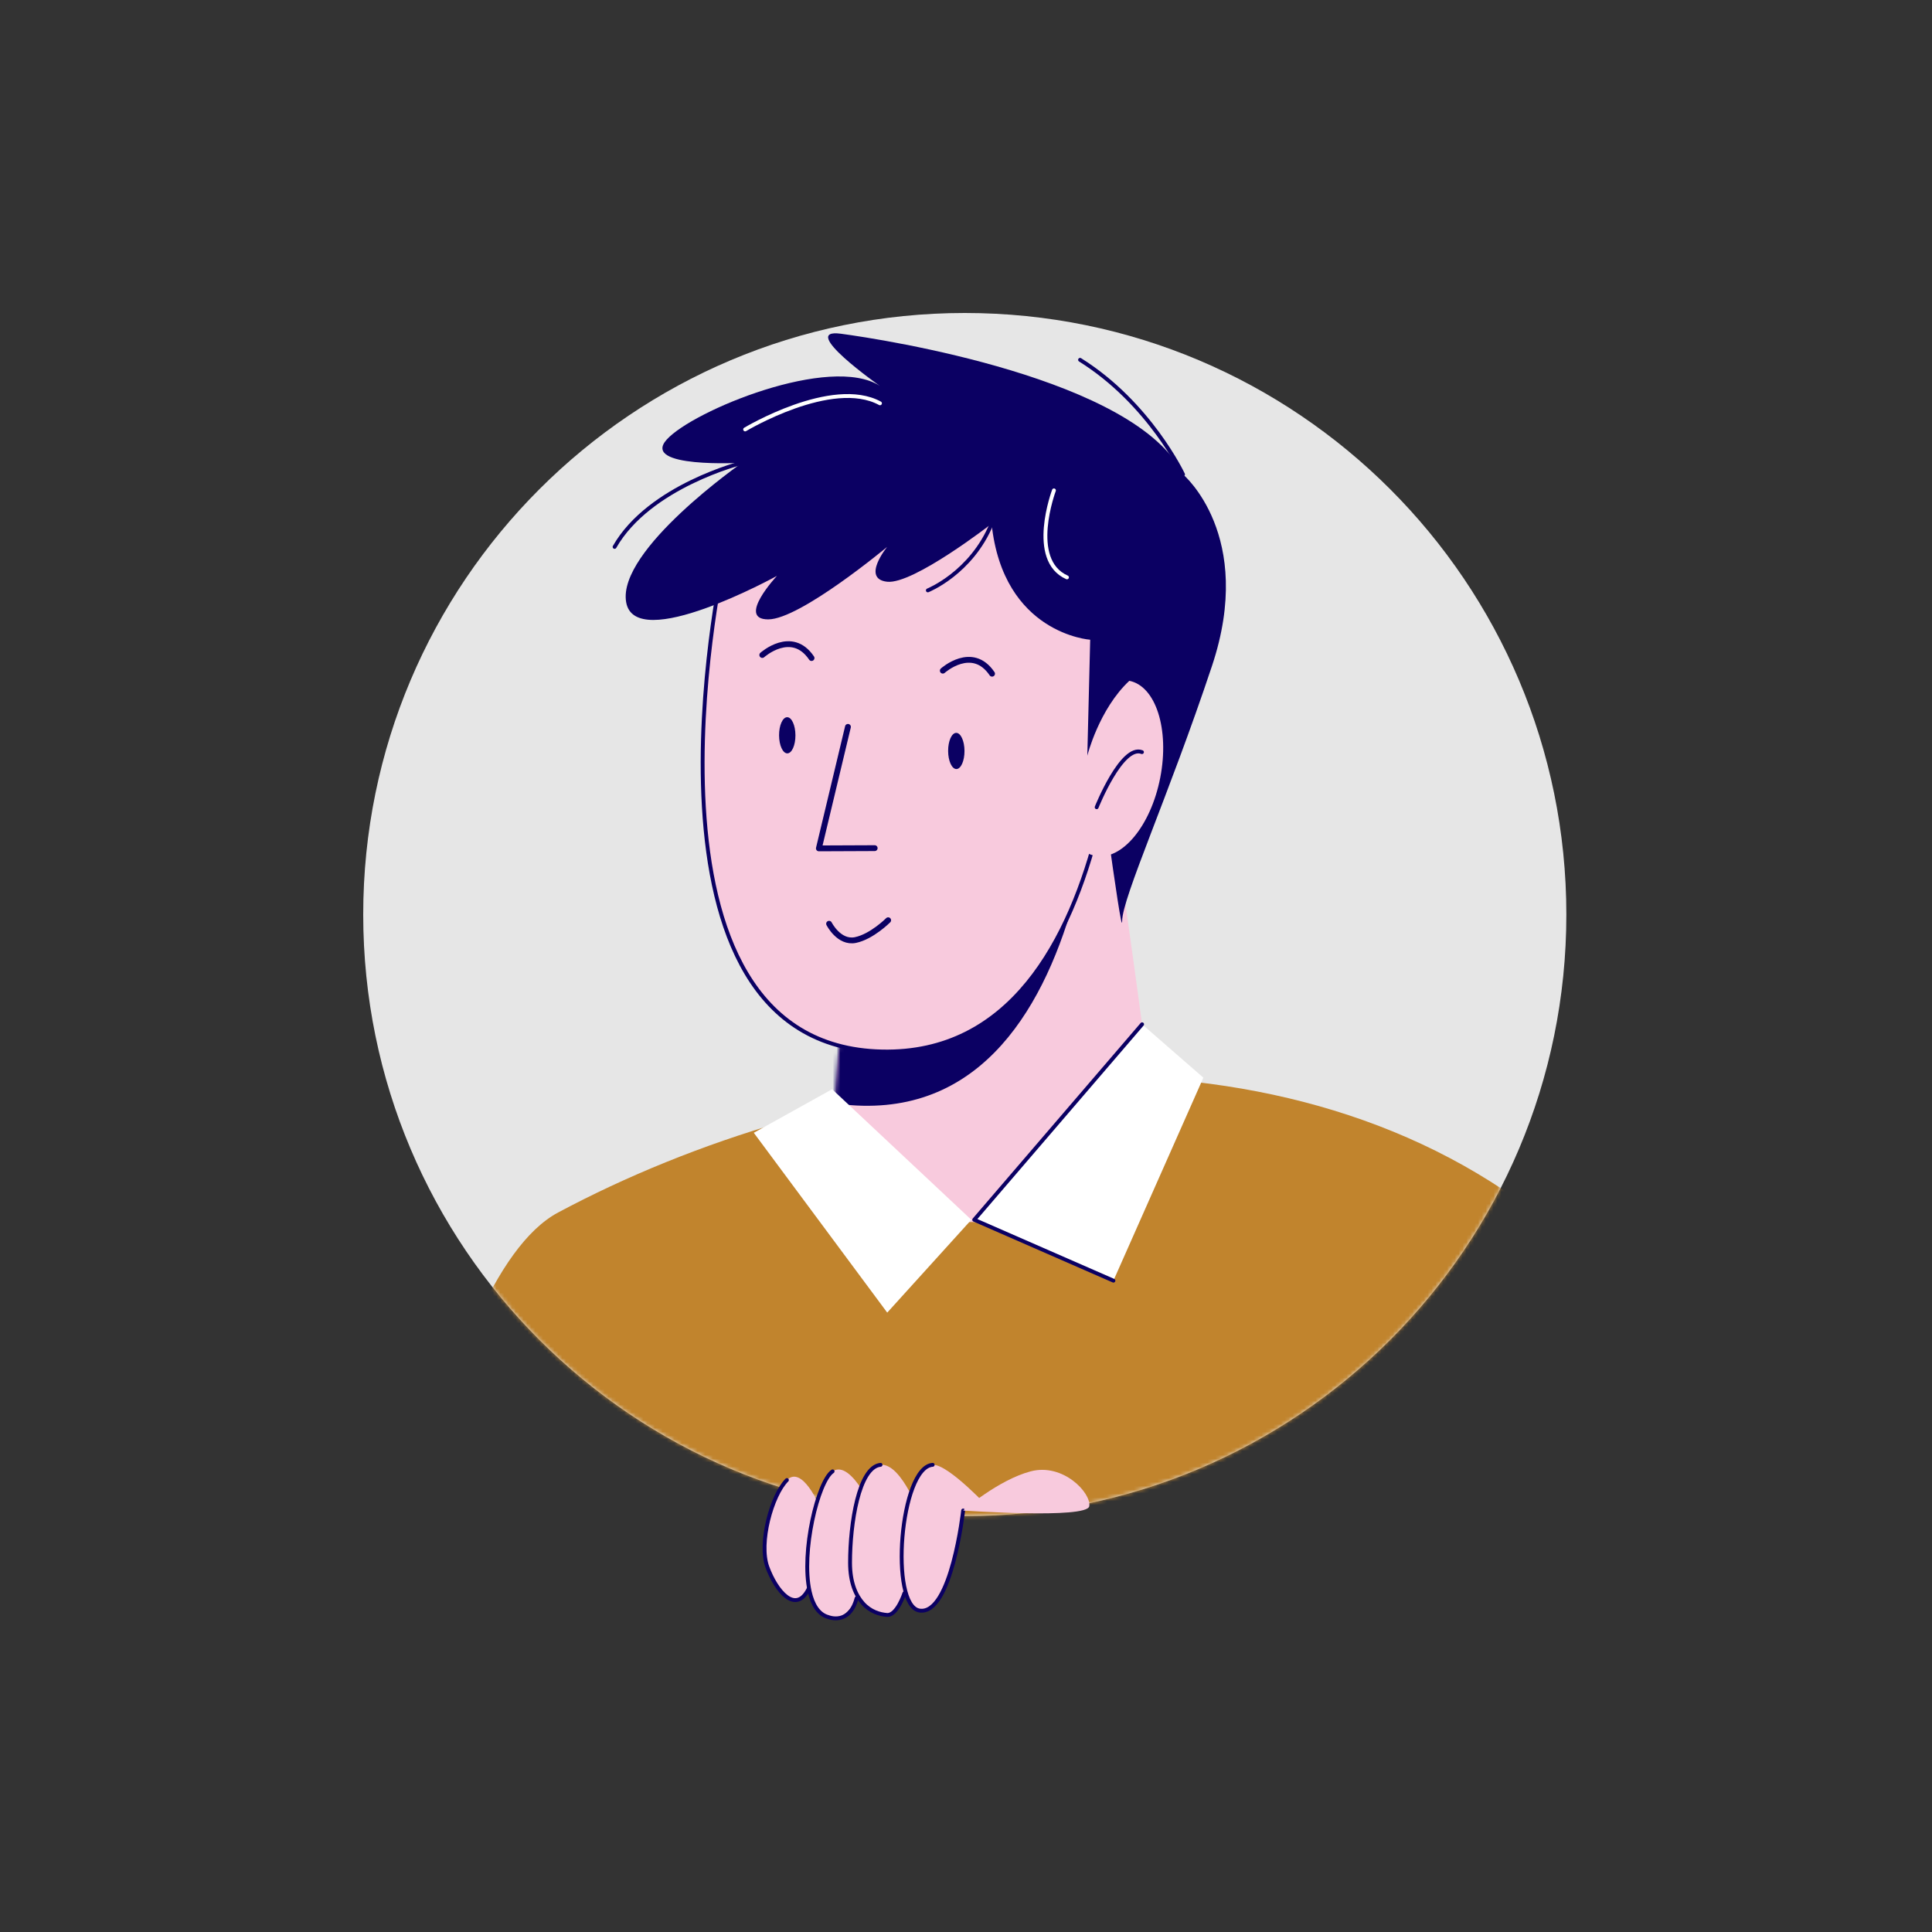 <svg width="500" height="500" viewBox="0 0 500 500" fill="none" xmlns="http://www.w3.org/2000/svg">
<rect x="0" y="0" width="500" height="500" fill="#333333" stroke="none"/>
<path d="M249.685 392.37C335.667 392.37 405.37 322.667 405.37 236.685C405.37 150.703 335.667 81 249.685 81C163.703 81 94 150.703 94 236.685C94 322.667 163.703 392.37 249.685 392.37Z" fill="#E6E6E6"/>
<mask id="mask0_0_1" style="mask-type:luminance" maskUnits="userSpaceOnUse" x="94" y="81" width="312" height="312">
<path d="M249.685 392.37C335.667 392.37 405.37 322.667 405.37 236.685C405.37 150.703 335.667 81 249.685 81C163.703 81 94 150.703 94 236.685C94 322.667 163.703 392.37 249.685 392.37Z" fill="white"/>
</mask>
<g mask="url(#mask0_0_1)">
<path d="M144.429 313.801C111.771 331.25 93.96 448.609 91.519 496.758L166.961 497.888L441.679 472.552C441.679 472.552 438.936 343.091 392.702 310.433C320.649 259.519 214.727 276.222 144.429 313.801Z" fill="#C1842D"/>
<path d="M219.569 256.655C219.569 256.655 217.148 261.194 215.635 291.552C213.941 325.319 304.572 331.512 295.576 265.087C289.403 219.559 287.124 205.984 287.124 205.984L219.569 256.655Z" fill="#F8CADD"/>
<path d="M306.166 122.776C306.166 122.776 324.925 138.53 313.67 172.317C302.414 206.105 290.412 232.368 290.412 238.359C290.412 244.37 282.908 187.325 282.908 187.325L306.166 122.776Z" fill="#0B0063"/>
<mask id="mask1_0_1" style="mask-type:luminance" maskUnits="userSpaceOnUse" x="215" y="205" width="82" height="144">
<path d="M219.569 256.655C219.569 256.655 217.148 261.194 215.635 291.552C214.849 307.387 233.608 349.646 253.639 348.698C276.312 347.629 300.356 300.367 295.576 265.087C289.403 219.559 287.124 205.984 287.124 205.984L219.569 256.655Z" fill="white"/>
</mask>
<g mask="url(#mask1_0_1)">
<path d="M181.969 160.678C181.969 160.678 155.322 284.714 223.26 286.166C289.484 287.578 285.591 168.727 285.591 168.727C257.411 130.179 209.785 113.012 181.969 160.678Z" fill="#0B0063"/>
</g>
<path d="M186.991 146.639C186.991 146.639 160.345 270.674 228.283 272.127C294.506 273.539 290.613 154.687 290.613 154.687C262.433 116.139 214.808 98.973 186.991 146.639Z" fill="#F8CADD"/>
<path d="M186.991 146.639C186.991 146.639 160.345 270.674 228.283 272.127C294.506 273.539 290.613 154.687 290.613 154.687C262.433 116.139 214.808 98.973 186.991 146.639Z" stroke="#0B0063" stroke-miterlimit="10" stroke-linecap="round" stroke-linejoin="round"/>
<path d="M203.76 194.972C204.93 194.967 205.869 192.868 205.858 190.283C205.847 187.698 204.89 185.607 203.72 185.612C202.55 185.617 201.611 187.717 201.622 190.301C201.633 192.886 202.59 194.977 203.76 194.972Z" fill="#0B0063"/>
<path d="M219.448 188.112L211.924 219.559L226.367 219.499" stroke="#0B0063" stroke-width="1.508" stroke-miterlimit="10" stroke-linecap="round" stroke-linejoin="round"/>
<path d="M247.513 199.026C248.683 199.021 249.622 196.922 249.611 194.338C249.6 191.753 248.643 189.662 247.473 189.667C246.303 189.672 245.364 191.771 245.375 194.356C245.386 196.94 246.343 199.031 247.513 199.026Z" fill="#0B0063"/>
<path d="M197.279 169.513C197.279 169.513 204.884 162.695 210.027 170.3" stroke="#0B0063" stroke-width="1.508" stroke-miterlimit="10" stroke-linecap="round" stroke-linejoin="round"/>
<path d="M243.997 173.568C243.997 173.568 251.601 166.75 256.745 174.355" stroke="#0B0063" stroke-width="1.508" stroke-miterlimit="10" stroke-linecap="round" stroke-linejoin="round"/>
<path d="M214.566 239.065C214.566 239.065 217.128 244.149 221.384 243.281C225.62 242.414 229.856 238.158 229.856 238.158" stroke="#0B0063" stroke-width="1.508" stroke-miterlimit="10" stroke-linecap="round" stroke-linejoin="round"/>
<path d="M300.271 201.265C302.709 188.756 299.119 177.531 292.252 176.192C285.385 174.854 277.842 183.909 275.404 196.418C272.966 208.927 276.556 220.153 283.423 221.491C290.29 222.83 297.833 213.774 300.271 201.265Z" fill="#F8CADD"/>
<path d="M283.815 208.909C283.815 208.909 290.331 192.61 295.535 194.647" stroke="#0B0063" stroke-miterlimit="10" stroke-linecap="round" stroke-linejoin="round"/>
<path d="M215.353 281.89L251.379 315.677L229.614 339.702L195.08 293.166L215.353 281.89Z" fill="white"/>
<path d="M252.126 315.677L288.152 331.431L311.431 278.904L295.576 265.087L252.126 315.677Z" fill="white"/>
<path d="M256.624 135.544C256.624 135.544 236.352 151.298 229.594 150.552C222.836 149.806 229.594 141.535 229.594 141.535C229.594 141.535 207.082 160.295 198.812 160.295C190.542 160.295 201.071 149.039 201.071 149.039C201.071 149.039 164.298 169.312 162.039 155.797C159.78 142.282 192.054 119.77 192.054 119.77C192.054 119.77 165.791 121.263 172.548 113.759C179.306 106.255 214.949 91.61 227.718 99.881C227.718 99.881 206.336 84.873 217.592 86.366C228.848 87.858 294.143 98.005 306.166 122.776C318.168 147.546 300.195 168.767 292.288 176.17C284.38 183.573 281.395 195.575 281.395 195.575L282.141 165.56C282.141 165.56 259.63 164.067 256.624 135.544Z" fill="#0B0063"/>
<path d="M306.166 122.776C306.166 122.776 297.532 104.379 279.519 93.123" stroke="#0B0063" stroke-miterlimit="10" stroke-linecap="round" stroke-linejoin="round"/>
<path d="M192.075 119.77C192.075 119.77 168.05 125.781 159.054 141.535" stroke="#0B0063" stroke-miterlimit="10" stroke-linecap="round" stroke-linejoin="round"/>
<path d="M240.124 152.791C240.124 152.791 251.379 148.293 256.644 135.524" stroke="#0B0063" stroke-miterlimit="10" stroke-linecap="round" stroke-linejoin="round"/>
<path d="M192.841 111.136C192.841 111.136 215.353 97.621 227.738 104.379" stroke="white" stroke-miterlimit="10" stroke-linecap="round" stroke-linejoin="round"/>
<path d="M272.761 126.911C272.761 126.911 266.004 144.924 276.13 149.422" stroke="white" stroke-miterlimit="10" stroke-linecap="round" stroke-linejoin="round"/>
</g>
<mask id="mask2_0_1" style="mask-type:luminance" maskUnits="userSpaceOnUse" x="94" y="81" width="312" height="312">
<path d="M249.685 392.37C335.667 392.37 405.37 322.667 405.37 236.685C405.37 150.703 335.667 81 249.685 81C163.703 81 94 150.703 94 236.685C94 322.667 163.703 392.37 249.685 392.37Z" fill="white"/>
</mask>
<g mask="url(#mask2_0_1)">
<path d="M288.152 331.431L252.126 315.677L295.576 265.087" stroke="#0B0063" stroke-miterlimit="10" stroke-linecap="round" stroke-linejoin="round"/>
</g>
<path d="M256.564 390.918C256.564 390.918 245.449 378.815 241.374 379.097C232.922 379.662 230.118 415.688 238.006 416.818C246.236 417.988 249.261 390.918 249.261 390.918H256.564Z" fill="#F8CADD"/>
<path d="M238.55 393.177C238.55 393.177 233.487 378.532 227.859 379.097C222.231 379.662 219.972 394.286 219.972 404.433C219.972 414.559 225.761 417.948 229.534 417.948C234.617 417.948 238.55 393.177 238.55 393.177Z" fill="#F8CADD"/>
<path d="M226.73 392.612C226.73 392.612 220.537 377.423 215.474 380.791C210.411 384.16 204.218 415.688 214.344 418.513C224.491 421.316 226.73 392.612 226.73 392.612Z" fill="#F8CADD"/>
<path d="M212.105 389.788C212.105 389.788 207.607 379.097 203.653 383.031C199.72 386.964 196.331 399.349 198.59 405.542C200.849 411.735 205.912 417.928 209.281 411.17C211.318 407.136 212.105 389.788 212.105 389.788Z" fill="#F8CADD"/>
<path d="M241.374 379.097C232.922 379.662 230.118 415.688 238.006 416.818C246.236 417.988 249.261 390.918 249.261 390.918" stroke="#0B0063" stroke-miterlimit="10" stroke-linecap="round" stroke-linejoin="round"/>
<path d="M215.474 380.791C211.682 383.333 207.244 401.689 209.543 411.896C210.31 415.305 211.823 417.807 214.364 418.492C214.364 418.492 219.811 420.752 221.687 413.611" stroke="#0B0063" stroke-miterlimit="10" stroke-linecap="round" stroke-linejoin="round"/>
<path d="M203.653 383.031C199.72 386.964 196.331 399.349 198.59 405.542C200.849 411.735 205.912 417.928 209.281 411.17" stroke="#0B0063" stroke-miterlimit="10" stroke-linecap="round" stroke-linejoin="round"/>
<path d="M249.261 390.918C249.261 390.918 258.278 383.031 266.71 380.791C275.142 378.552 282.464 386.419 281.899 389.808C281.334 393.177 249.261 390.918 249.261 390.918Z" fill="#F8CADD"/>
<path d="M234.052 412.32C234.052 412.32 232.176 418.129 229.554 417.948C227.678 417.807 225.277 417.1 223.361 414.982C221.445 412.864 219.992 409.496 219.992 404.433C219.992 394.307 222.252 379.662 227.879 379.097" stroke="#0B0063" stroke-miterlimit="10" stroke-linecap="round" stroke-linejoin="round"/>
</svg>
